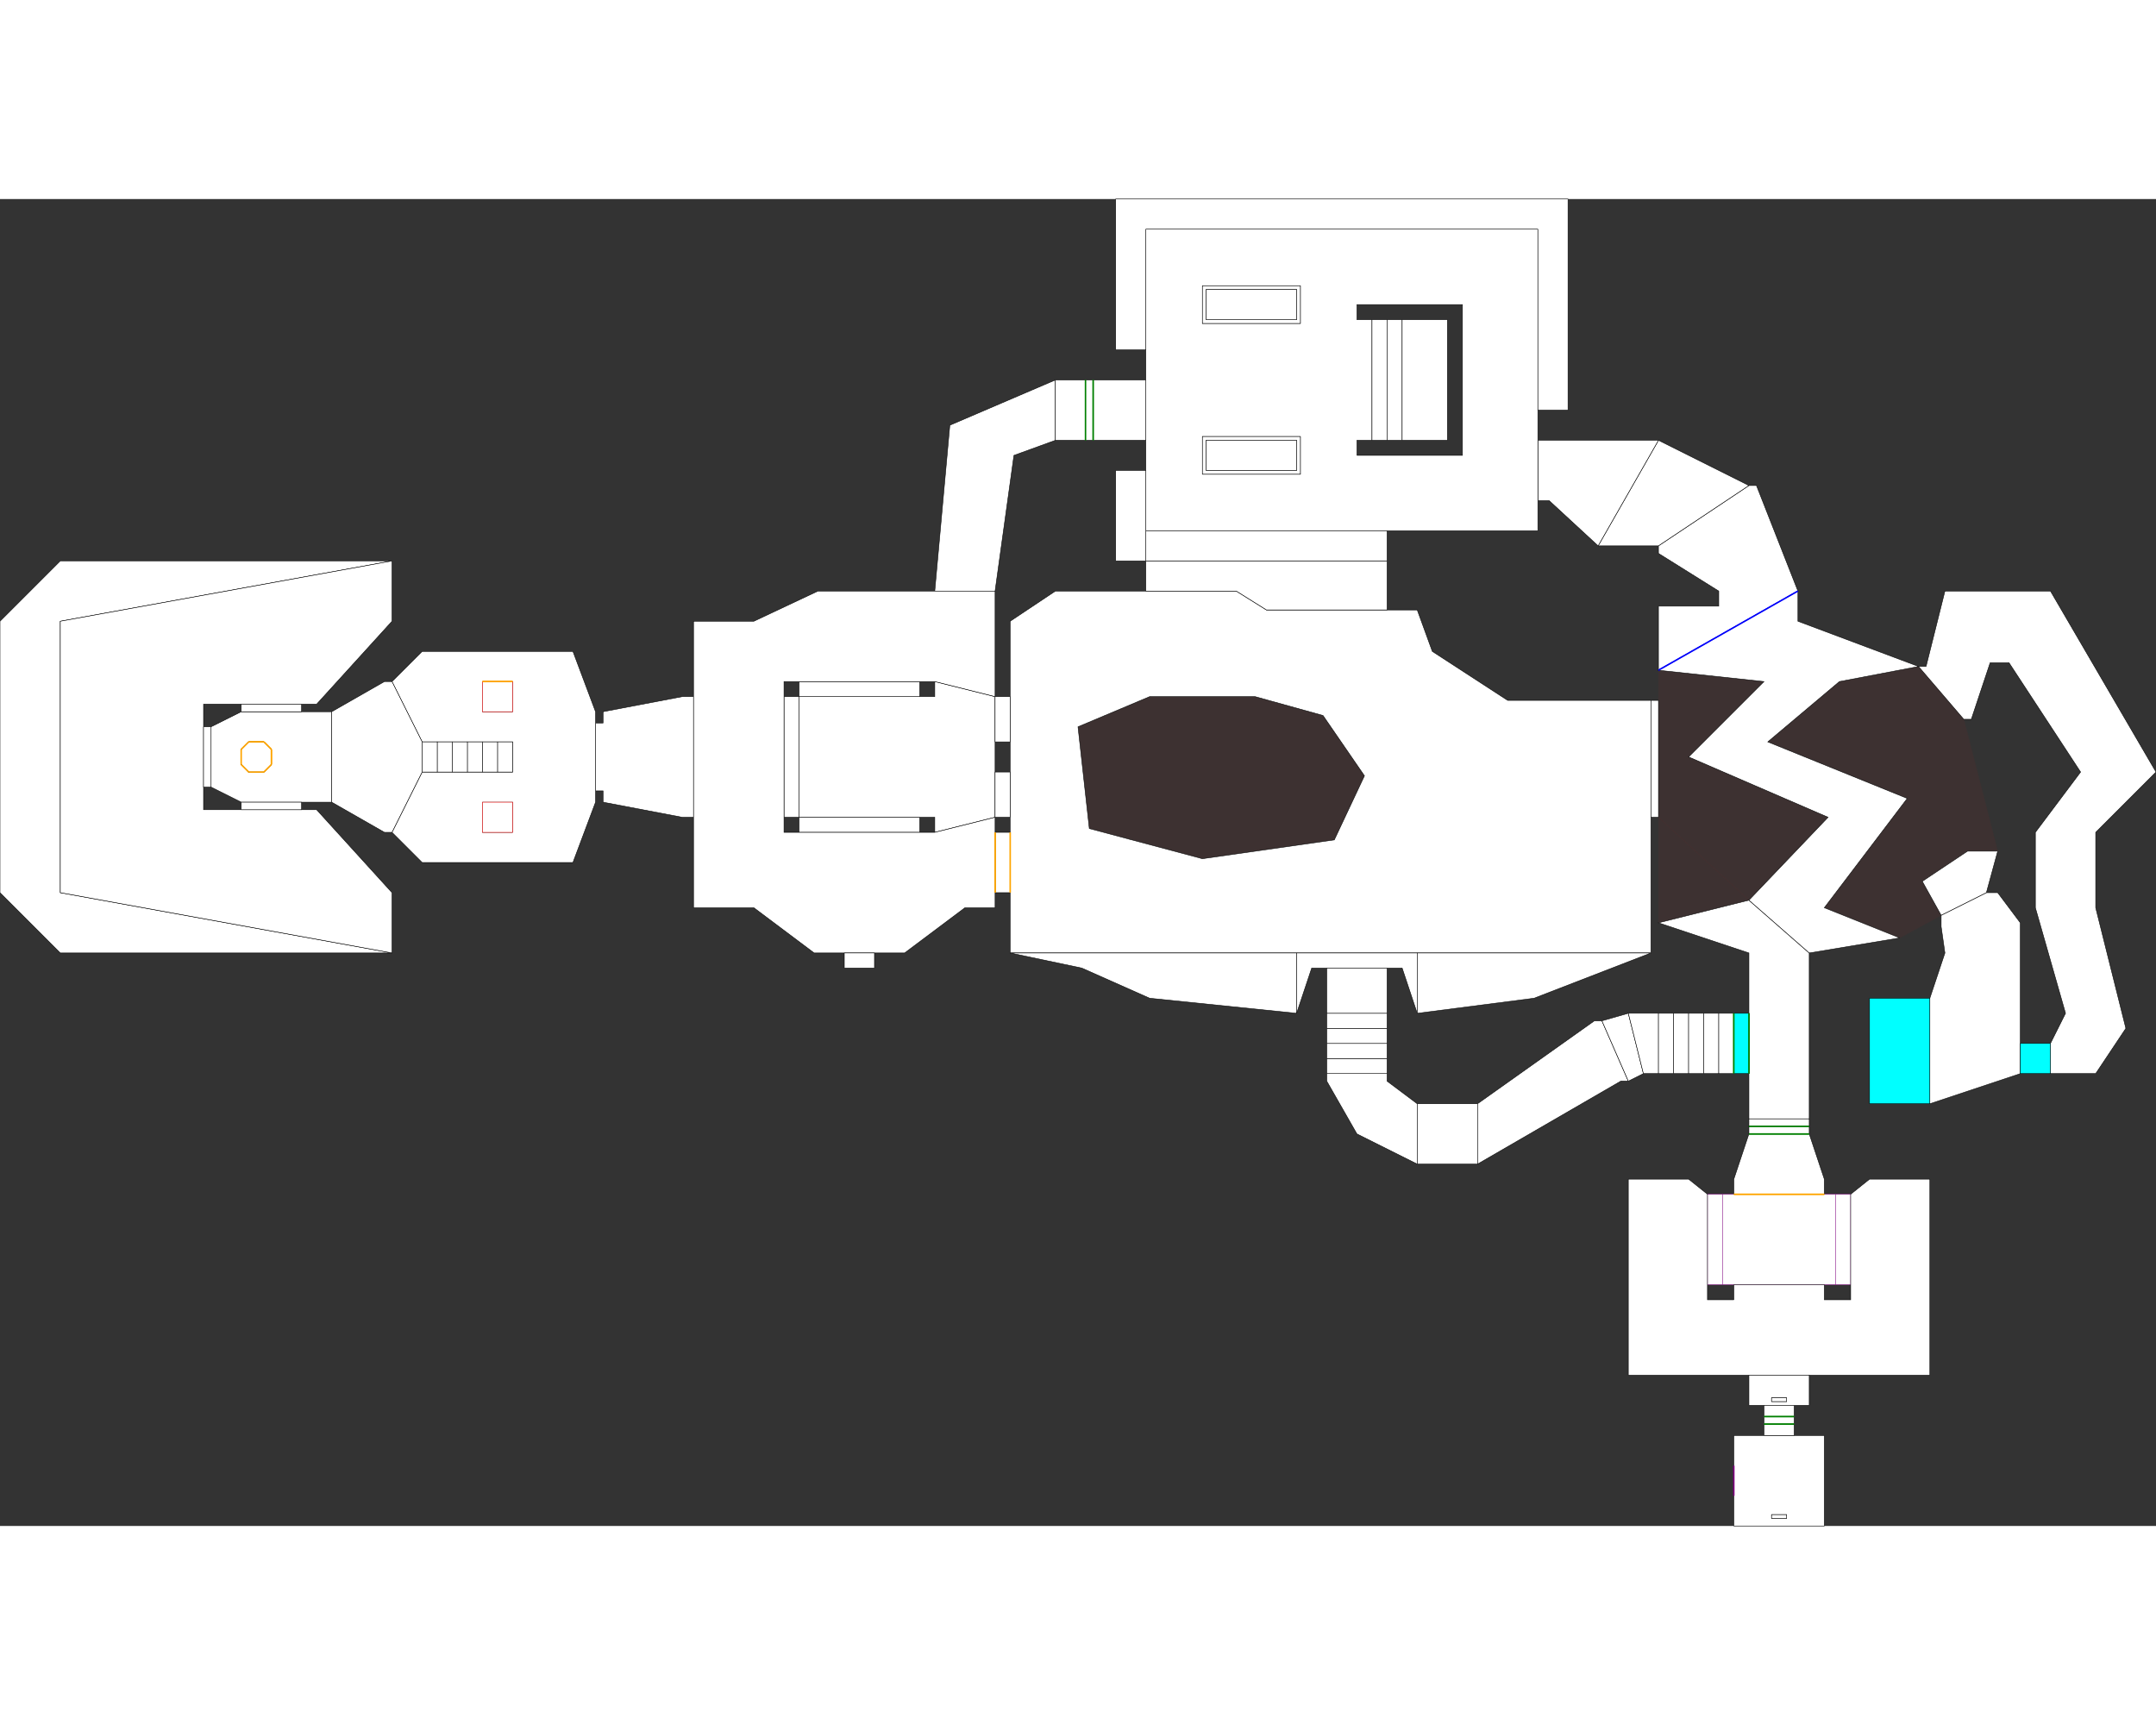 <?xml version="1.0" standalone="no"?>
<svg width="1280" height="1024" viewBox="-768 2048 4576 2816" xmlns="http://www.w3.org/2000/svg">
  <rect x="-768" y="2048" width="4576" height="2816" fill="#333333" stroke="none"/>
  <title>DOOM.wad - E1M1</title>
  <g>
    <!-- Sector type 0 -->
    <g fill="white" stroke="black" opacity="1.0" stroke-width="1">
    <path d=" M 2048 3904 L 2176,3904 2176,3920 2240,3968 2240,4096 2112,4032 2048,3920 2048,3904" fill-rule="evenodd"/>
    </g>
    <!-- Sector type 0 -->
    <g fill="white" stroke="black" opacity="1.0" stroke-width="1">
    <path d=" M 2264 3968 L 2344,3968 2368,3968 2368,4096 2344,4096 2264,4096 2240,4096 2240,3968 2264,3968" fill-rule="evenodd"/>
    </g>
    <!-- Sector type 0 -->
    <g fill="white" stroke="black" opacity="1.0" stroke-width="1">
    <path d=" M 2368 3968 L 2368,4096 2672,3920 2688,3920 2632,3792 2616,3792 2368,3968" fill-rule="evenodd"/>
    </g>
    <!-- Sector type 0 -->
    <g fill="white" stroke="black" opacity="1.0" stroke-width="1">
    <path d=" M 2048 3904 L 2048,3872 2176,3872 2176,3904 2048,3904" fill-rule="evenodd"/>
    </g>
    <!-- Sector type 0 -->
    <g fill="white" stroke="black" opacity="1.0" stroke-width="1">
    <path d=" M 2688 3920 L 2632,3792 2688,3776 2720,3904 2688,3920" fill-rule="evenodd"/>
    </g>
    <!-- Sector type 0 -->
    <g fill="white" stroke="black" opacity="1.0" stroke-width="1">
    <path d=" M 2048 3872 L 2048,3840 2176,3840 2176,3872 2048,3872" fill-rule="evenodd"/>
    </g>
    <!-- Sector type 0 -->
    <g fill="white" stroke="black" opacity="1.0" stroke-width="1">
    <path d=" M 2720 3904 L 2688,3776 2752,3776 2752,3904 2720,3904" fill-rule="evenodd"/>
    </g>
    <!-- Sector type 0 -->
    <g fill="white" stroke="black" opacity="1.0" stroke-width="1">
    <path d=" M 2048 3840 L 2048,3808 2176,3808 2176,3840 2048,3840" fill-rule="evenodd"/>
    </g>
    <!-- Sector type 0 -->
    <g fill="white" stroke="black" opacity="1.0" stroke-width="1">
    <path d=" M 2752 3904 L 2752,3776 2784,3776 2784,3904 2752,3904" fill-rule="evenodd"/>
    </g>
    <!-- Sector type 7 -->
    <g fill="red" stroke="red" opacity="0.05" stroke-width="1">
    <path d=" M 2040 3144 L 2128,3272 2064,3408 1784,3448 1544,3384 1520,3168 1672,3104 1896,3104 2040,3144" fill-rule="evenodd"/>
    </g>
    <!-- Sector type 0 -->
    <g fill="white" stroke="black" opacity="1.0" stroke-width="1">
    <path d=" M 2048 3808 L 2048,3776 2176,3776 2176,3808 2048,3808" fill-rule="evenodd"/>
    </g>
    <!-- Sector type 0 -->
    <g fill="white" stroke="black" opacity="1.0" stroke-width="1">
    <path d=" M 2784 3904 L 2784,3776 2816,3776 2816,3904 2784,3904" fill-rule="evenodd"/>
    </g>
    <!-- Sector type 0 -->
    <g fill="white" stroke="black" opacity="1.0" stroke-width="1">
    <path d=" M 2432 3112 L 2736,3112 2736,3360 2736,3648 2240,3648 1984,3648 1376,3648 1376,3520 1376,3392 1376,3360 1376,3264 1376,3200 1376,3104 1376,2944 1472,2880 1664,2880 1856,2880 1920,2920 2176,2920 2240,2920 2272,3008 2432,3112 M 1896 3104 L 2040,3144 2128,3272 2064,3408 1784,3448 1544,3384 1520,3168 1672,3104 1896,3104" fill-rule="evenodd"/>
    <!-- Type 109 -->
    <path d="M 1376 3520 L 1376 3392" stroke="orange" stroke-width="3" />    </g>
    <!-- Sector type 0 -->
    <g fill="white" stroke="black" opacity="1.0" stroke-width="1">
    <path d=" M 1984 3648 L 1984,3776 1672,3744 1528,3680 1376,3648 1984,3648" fill-rule="evenodd"/>
    </g>
    <!-- Sector type 0 -->
    <g fill="white" stroke="black" opacity="1.0" stroke-width="1">
    <path d=" M 2240 3648 L 2240,3776 2208,3680 2176,3680 2048,3680 2016,3680 1984,3776 1984,3648 2240,3648" fill-rule="evenodd"/>
    </g>
    <!-- Sector type 0 -->
    <g fill="white" stroke="black" opacity="1.0" stroke-width="1">
    <path d=" M 2176 3704 L 2176,3680 2048,3680 2048,3704 2048,3776 2176,3776 2176,3704" fill-rule="evenodd"/>
    </g>
    <!-- Sector type 0 -->
    <g fill="white" stroke="black" opacity="1.0" stroke-width="1">
    <path d=" M 2736 3648 L 2488,3744 2240,3776 2240,3648 2736,3648" fill-rule="evenodd"/>
    </g>
    <!-- Sector type 0 -->
    <g fill="white" stroke="black" opacity="1.0" stroke-width="1">
    <path d=" M 2816 3904 L 2816,3776 2848,3776 2848,3904 2816,3904" fill-rule="evenodd"/>
    </g>
    <!-- Sector type 7 -->
    <g fill="red" stroke="red" opacity="0.05" stroke-width="1">
    <path d=" M 2752 3584 L 2752,3360 2944,3536 2752,3584" fill-rule="evenodd"/>
    </g>
    <!-- Sector type 7 -->
    <g fill="red" stroke="red" opacity="0.05" stroke-width="1">
    <path d=" M 3352 3568 L 3264,3616 3104,3552 3280,3320 2984,3200 3136,3072 3304,3040 3400,3152 3472,3432 3408,3432 3312,3496 3352,3568" fill-rule="evenodd"/>
    </g>
    <!-- Sector type 0 -->
    <g fill="white" stroke="black" opacity="1.0" stroke-width="1">
    <path d=" M 3328 3744 L 3328,3968 3520,3904 3520,3840 3520,3584 3472,3520 3448,3520 3352,3568 3352,3592 3360,3648 3328,3744" fill-rule="evenodd"/>
    </g>
    <!-- Sector type 7 -->
    <g fill="red" stroke="red" opacity="0.05" stroke-width="1">
    <path d=" M 2976 3072 L 2816,3232 3112,3360 2944,3536 2752,3360 2752,3112 2752,3048 2976,3072" fill-rule="evenodd"/>
    </g>
    <!-- Sector type 9 -->
    <g fill="aqua" stroke="black" opacity="1.0" stroke-width="1">
    <path d=" M 3304 3744 L 3328,3744 3328,3968 3304,3968 3200,3968 3200,3744 3304,3744" fill-rule="evenodd"/>
    </g>
    <!-- Sector type 0 -->
    <g fill="white" stroke="black" opacity="1.0" stroke-width="1">
    <path d=" M 2848 3904 L 2848,3776 2880,3776 2880,3904 2848,3904" fill-rule="evenodd"/>
    </g>
    <!-- Sector type 0 -->
    <g fill="white" stroke="black" opacity="1.0" stroke-width="1">
    <path d=" M 3048 2880 L 2752,3048 2752,2912 2880,2912 2880,2880 2752,2800 2752,2784 2944,2656 2960,2656 3048,2880" fill-rule="evenodd"/>
    <!-- Type 88 -->
    <path d="M 2752 3048 L 3048 2880" stroke="blue" stroke-width="3" />    </g>
    <!-- Sector type 0 -->
    <g fill="white" stroke="black" opacity="1.0" stroke-width="1">
    <path d=" M 2944 3776 L 2944,3648 2752,3584 2944,3536 3072,3648 3072,4000 2944,4000 2944,3904 2944,3776" fill-rule="evenodd"/>
    <!-- Type 1 -->
    <path d="M 2944 3904 L 2944 3776" stroke="green" stroke-width="3" />    </g>
    <!-- Sector type 0 -->
    <g fill="white" stroke="black" opacity="1.0" stroke-width="1">
    <path d=" M 3264 3616 L 3072,3648 2944,3536 3112,3360 2816,3232 2976,3072 2752,3048 3048,2880 3048,2944 3304,3040 3136,3072 2984,3200 3280,3320 3104,3552 3264,3616" fill-rule="evenodd"/>
    <!-- Type 88 -->
    <path d="M 2752 3048 L 3048 2880" stroke="blue" stroke-width="3" />    </g>
    <!-- Sector type 12 -->
    <g fill="white" stroke="purple" opacity="1.0" stroke-width="1">
    <path d=" M 2856 4352 L 2856,4160 2888,4160 2912,4160 3104,4160 3128,4160 3160,4160 3160,4352 3128,4352 3104,4352 2912,4352 2888,4352 2856,4352 M 3128 4160 L 3128,4192 3128,4320 3128,4192 3128,4160 M 2888 4320 L 2888,4352 2888,4320 2888,4192 2888,4160 2888,4192 2888,4320 M 3128 4320 L 3128,4352 3128,4320" fill-rule="evenodd"/>
    <!-- Type 36 -->
    <path d="M 2912 4160 L 3104 4160" stroke="orange" stroke-width="3" />    </g>
    <!-- Sector type 0 -->
    <g fill="white" stroke="black" opacity="1.0" stroke-width="1">
    <path d=" M 2912 4384 L 2912,4352 3104,4352 3104,4384 3160,4384 3160,4352 3160,4160 3200,4128 3328,4128 3328,4544 3072,4544 2944,4544 2688,4544 2688,4128 2816,4128 2856,4160 2856,4352 2856,4384 2912,4384" fill-rule="evenodd"/>
    </g>
    <!-- Sector type 0 -->
    <g fill="white" stroke="black" opacity="1.0" stroke-width="1">
    <path d=" M 2944 4608 L 2944,4544 3072,4544 3072,4608 3040,4608 2976,4608 2944,4608 M 3024 4592 L 2992,4592 2992,4600 3024,4600 3024,4592" fill-rule="evenodd"/>
    </g>
    <!-- Sector type 0 -->
    <g fill="white" stroke="black" opacity="1.0" stroke-width="1">
    <path d=" M 2992 4600 L 3024,4600 3024,4592 2992,4592 2992,4600" fill-rule="evenodd"/>
    </g>
    <!-- Sector type 0 -->
    <g fill="white" stroke="black" opacity="1.0" stroke-width="1">
    <path d=" M 3040 4608 L 3040,4632 2976,4632 2976,4608 3040,4608" fill-rule="evenodd"/>
    <!-- Type 1 -->
    <path d="M 3040 4632 L 2976 4632" stroke="green" stroke-width="3" />    </g>
    <!-- Sector type 0 -->
    <g fill="white" stroke="black" opacity="1.0" stroke-width="1">
    <path d=" M 3040 4632 L 3040,4648 2976,4648 2976,4632 3040,4632" fill-rule="evenodd"/>
    <!-- Type 1 -->
    <path d="M 2976 4648 L 3040 4648" stroke="green" stroke-width="3" />    <!-- Type 1 -->
    <path d="M 3040 4632 L 2976 4632" stroke="green" stroke-width="3" />    </g>
    <!-- Sector type 0 -->
    <g fill="white" stroke="black" opacity="1.0" stroke-width="1">
    <path d=" M 3040 4672 L 3104,4672 3104,4864 2912,4864 2912,4800 2912,4736 2912,4672 2976,4672 3040,4672 M 2992 4840 L 2992,4848 3024,4848 3024,4840 2992,4840" fill-rule="evenodd"/>
    <!-- Type 11 -->
    <path d="M 2912 4800 L 2912 4736" stroke="purple" stroke-width="3" />    </g>
    <!-- Sector type 0 -->
    <g fill="white" stroke="black" opacity="1.0" stroke-width="1">
    <path d=" M 2992 4848 L 3024,4848 3024,4840 2992,4840 2992,4848" fill-rule="evenodd"/>
    </g>
    <!-- Sector type 0 -->
    <g fill="white" stroke="black" opacity="1.0" stroke-width="1">
    <path d=" M 2976 4672 L 2976,4648 3040,4648 3040,4672 2976,4672" fill-rule="evenodd"/>
    <!-- Type 1 -->
    <path d="M 2976 4648 L 3040 4648" stroke="green" stroke-width="3" />    </g>
    <!-- Sector type 0 -->
    <g fill="white" stroke="black" opacity="1.0" stroke-width="1">
    <path d=" M 2912 3904 L 2912,3776 2880,3776 2880,3904 2912,3904" fill-rule="evenodd"/>
    <!-- Type 1 -->
    <path d="M 2912 3776 L 2912 3904" stroke="green" stroke-width="3" />    </g>
    <!-- Sector type 0 -->
    <g fill="white" stroke="black" opacity="1.0" stroke-width="1">
    <path d=" M 3072 4000 L 2944,4000 2944,4016 3072,4016 3072,4000" fill-rule="evenodd"/>
    <!-- Type 1 -->
    <path d="M 3072 4016 L 2944 4016" stroke="green" stroke-width="3" />    </g>
    <!-- Sector type 9 -->
    <g fill="aqua" stroke="black" opacity="1.0" stroke-width="1">
    <path d=" M 2912 3776 L 2944,3776 2944,3904 2912,3904 2912,3776" fill-rule="evenodd"/>
    <!-- Type 1 -->
    <path d="M 2944 3904 L 2944 3776" stroke="green" stroke-width="3" />    <!-- Type 1 -->
    <path d="M 2912 3776 L 2912 3904" stroke="green" stroke-width="3" />    </g>
    <!-- Sector type 0 -->
    <g fill="white" stroke="black" opacity="1.0" stroke-width="1">
    <path d=" M 3072 4032 L 3104,4128 3104,4160 2912,4160 2912,4128 2944,4032 3072,4032" fill-rule="evenodd"/>
    <!-- Type 36 -->
    <path d="M 2912 4160 L 3104 4160" stroke="orange" stroke-width="3" />    <!-- Type 1 -->
    <path d="M 2944 4032 L 3072 4032" stroke="green" stroke-width="3" />    </g>
    <!-- Sector type 0 -->
    <g fill="white" stroke="black" opacity="1.0" stroke-width="1">
    <path d=" M 2944 4032 L 2944,4016 3072,4016 3072,4032 2944,4032" fill-rule="evenodd"/>
    <!-- Type 1 -->
    <path d="M 3072 4016 L 2944 4016" stroke="green" stroke-width="3" />    <!-- Type 1 -->
    <path d="M 2944 4032 L 3072 4032" stroke="green" stroke-width="3" />    </g>
    <!-- Sector type 0 -->
    <g fill="white" stroke="black" opacity="1.0" stroke-width="1">
    <path d=" M 928 3360 L 928,3104 1184,3104 1216,3104 1216,3072 1344,3104 1344,3200 1344,3264 1344,3360 1216,3392 1216,3360 1184,3360 928,3360" fill-rule="evenodd"/>
    </g>
    <!-- Sector type 0 -->
    <g fill="white" stroke="black" opacity="1.0" stroke-width="1">
    <path d=" M 2752 2560 L 2944,2656 2752,2784 2624,2784 2752,2560" fill-rule="evenodd"/>
    </g>
    <!-- Sector type 0 -->
    <g fill="white" stroke="black" opacity="1.0" stroke-width="1">
    <path d=" M 1184 3360 L 1184,3392 928,3392 928,3360 896,3360 896,3104 928,3104 928,3360 1184,3360 M 928 3104 L 928,3072 1184,3072 1184,3104 928,3104" fill-rule="evenodd"/>
    </g>
    <!-- Sector type 0 -->
    <g fill="white" stroke="black" opacity="1.0" stroke-width="1">
    <path d=" M 496 3304 L 496,3160 512,3160 512,3136 680,3104 704,3104 704,3360 680,3360 512,3328 512,3304 496,3304" fill-rule="evenodd"/>
    </g>
    <!-- Sector type 0 -->
    <g fill="white" stroke="black" opacity="1.0" stroke-width="1">
    <path d=" M 64 3392 L 128,3264 160,3264 192,3264 224,3264 256,3264 288,3264 320,3264 320,3200 288,3200 256,3200 224,3200 192,3200 160,3200 128,3200 64,3072 128,3008 448,3008 496,3136 496,3160 496,3304 496,3328 448,3456 128,3456 64,3392 M 320 3392 L 320,3328 256,3328 256,3392 320,3392 M 256 3072 L 256,3136 320,3136 320,3072 256,3072" fill-rule="evenodd"/>
    <!-- Type 63 -->
    <path d="M 320 3072 L 256 3072" stroke="orange" stroke-width="3" />    </g>
    <!-- Sector type 0 -->
    <g fill="white" stroke="black" opacity="1.0" stroke-width="1">
    <path d=" M 2496 2560 L 2520,2560 2752,2560 2624,2784 2520,2688 2496,2688 2496,2560" fill-rule="evenodd"/>
    </g>
    <!-- Sector type 0 -->
    <g fill="white" stroke="black" opacity="1.0" stroke-width="1">
    <path d=" M 2176 2816 L 1664,2816 1664,2880 1856,2880 1920,2920 2176,2920 2176,2816" fill-rule="evenodd"/>
    </g>
    <!-- Sector type 0 -->
    <g fill="white" stroke="black" opacity="1.0" stroke-width="1">
    <path d=" M 1376 3520 L 1376,3392 1344,3392 1344,3520 1376,3520" fill-rule="evenodd"/>
    <!-- Type 38 -->
    <path d="M 1344 3392 L 1344 3520" stroke="orange" stroke-width="3" />    <!-- Type 109 -->
    <path d="M 1376 3520 L 1376 3392" stroke="orange" stroke-width="3" />    </g>
    <!-- Sector type 0 -->
    <g fill="white" stroke="black" opacity="1.0" stroke-width="1">
    <path d=" M 2176 2752 L 1664,2752 1664,2624 1664,2600 1664,2560 1664,2432 1664,2392 1664,2368 1664,2112 2496,2112 2496,2496 2496,2520 2496,2560 2496,2688 2496,2752 2200,2752 2176,2752 M 1992 2552 L 1784,2552 1784,2632 1992,2632 1992,2552 M 1784 2232 L 1784,2312 1992,2312 1992,2232 1784,2232 M 2112 2592 L 2336,2592 2336,2272 2112,2272 2112,2304 2144,2304 2144,2560 2112,2560 2112,2592" fill-rule="evenodd"/>
    </g>
    <!-- Sector type 0 -->
    <g fill="white" stroke="black" opacity="1.0" stroke-width="1">
    <path d=" M 1984 2304 L 1984,2240 1792,2240 1792,2304 1984,2304 M 1992 2232 L 1784,2232 1784,2312 1992,2312 1992,2232" fill-rule="evenodd"/>
    </g>
    <!-- Sector type 0 -->
    <g fill="white" stroke="black" opacity="1.0" stroke-width="1">
    <path d=" M 1792 2304 L 1984,2304 1984,2240 1792,2240 1792,2304" fill-rule="evenodd"/>
    </g>
    <!-- Sector type 0 -->
    <g fill="white" stroke="black" opacity="1.0" stroke-width="1">
    <path d=" M 1984 2624 L 1984,2560 1792,2560 1792,2624 1984,2624 M 1784 2632 L 1992,2632 1992,2552 1784,2552 1784,2632" fill-rule="evenodd"/>
    </g>
    <!-- Sector type 0 -->
    <g fill="white" stroke="black" opacity="1.0" stroke-width="1">
    <path d=" M 1792 2624 L 1984,2624 1984,2560 1792,2560 1792,2624" fill-rule="evenodd"/>
    </g>
    <!-- Sector type 0 -->
    <g fill="white" stroke="black" opacity="1.0" stroke-width="1">
    <path d=" M 1664 2432 L 1664,2560 1552,2560 1552,2432 1664,2432" fill-rule="evenodd"/>
    <!-- Type 1 -->
    <path d="M 1552 2560 L 1552 2432" stroke="green" stroke-width="3" />    </g>
    <!-- Sector type 0 -->
    <g fill="white" stroke="black" opacity="1.0" stroke-width="1">
    <path d=" M 1216 2880 L 1248,2528 1472,2432 1472,2560 1384,2592 1344,2880 1216,2880" fill-rule="evenodd"/>
    </g>
    <!-- Sector type 0 -->
    <g fill="white" stroke="black" opacity="1.0" stroke-width="1">
    <path d=" M 1472 2432 L 1472,2560 1536,2560 1536,2432 1472,2432" fill-rule="evenodd"/>
    <!-- Type 1 -->
    <path d="M 1536 2432 L 1536 2560" stroke="green" stroke-width="3" />    </g>
    <!-- Sector type 0 -->
    <g fill="white" stroke="black" opacity="1.0" stroke-width="1">
    <path d=" M 1552 2560 L 1552,2432 1536,2432 1536,2560 1552,2560" fill-rule="evenodd"/>
    <!-- Type 1 -->
    <path d="M 1536 2432 L 1536 2560" stroke="green" stroke-width="3" />    <!-- Type 1 -->
    <path d="M 1552 2560 L 1552 2432" stroke="green" stroke-width="3" />    </g>
    <!-- Sector type 0 -->
    <g fill="white" stroke="black" opacity="1.0" stroke-width="1">
    <path d=" M 1344 3104 L 1216,3072 1184,3072 928,3072 896,3072 896,3104 896,3360 896,3392 928,3392 1184,3392 1216,3392 1344,3360 1344,3392 1344,3520 1344,3552 1280,3552 1152,3648 1088,3648 1024,3648 960,3648 832,3552 704,3552 704,3360 704,3104 704,2944 832,2944 968,2880 1216,2880 1344,2880 1344,3104" fill-rule="evenodd"/>
    <!-- Type 38 -->
    <path d="M 1344 3392 L 1344 3520" stroke="orange" stroke-width="3" />    </g>
    <!-- Sector type 1 -->
    <g fill="white" stroke="black" opacity="1.0" stroke-width="1">
    <path d=" M 1088 3680 L 1024,3680 1024,3648 1088,3648 1088,3680" fill-rule="evenodd"/>
    </g>
    <!-- Sector type 0 -->
    <g fill="white" stroke="black" opacity="1.0" stroke-width="1">
    <path d=" M 64 2816 L -640,2944 -640,3520 64,3648 -640,3648 -768,3520 -768,2944 -640,2816 64,2816" fill-rule="evenodd"/>
    </g>
    <!-- Sector type 0 -->
    <g fill="white" stroke="black" opacity="1.0" stroke-width="1">
    <path d=" M -96 3344 L 64,3520 64,3648 -640,3520 -640,2944 64,2816 64,2944 -96,3120 -128,3120 -256,3120 -336,3120 -336,3168 -336,3296 -336,3344 -256,3344 -128,3344 -96,3344" fill-rule="evenodd"/>
    </g>
    <!-- Sector type 0 -->
    <g fill="white" stroke="black" opacity="1.0" stroke-width="1">
    <path d=" M 2736 3112 L 2752,3112 2752,3360 2736,3360 2736,3112" fill-rule="evenodd"/>
    </g>
    <!-- Sector type 0 -->
    <g fill="white" stroke="black" opacity="1.0" stroke-width="1">
    <path d=" M 1376 3360 L 1376,3264 1344,3264 1344,3360 1376,3360" fill-rule="evenodd"/>
    </g>
    <!-- Sector type 0 -->
    <g fill="white" stroke="black" opacity="1.0" stroke-width="1">
    <path d=" M 1344 3104 L 1344,3200 1376,3200 1376,3104 1344,3104" fill-rule="evenodd"/>
    </g>
    <!-- Sector type 0 -->
    <g fill="white" stroke="black" opacity="1.0" stroke-width="1">
    <path d=" M 2176 2560 L 2144,2560 2144,2304 2176,2304 2176,2560" fill-rule="evenodd"/>
    </g>
    <!-- Sector type 0 -->
    <g fill="white" stroke="black" opacity="1.0" stroke-width="1">
    <path d=" M 288 3200 L 288,3264 320,3264 320,3200 288,3200" fill-rule="evenodd"/>
    </g>
    <!-- Sector type 0 -->
    <g fill="white" stroke="black" opacity="1.0" stroke-width="1">
    <path d=" M 2208 2560 L 2176,2560 2176,2304 2208,2304 2208,2560" fill-rule="evenodd"/>
    </g>
    <!-- Sector type 0 -->
    <g fill="white" stroke="black" opacity="1.0" stroke-width="1">
    <path d=" M 288 3200 L 256,3200 256,3264 288,3264 288,3200" fill-rule="evenodd"/>
    </g>
    <!-- Sector type 0 -->
    <g fill="white" stroke="black" opacity="1.0" stroke-width="1">
    <path d=" M 2208 2560 L 2208,2304 2304,2304 2304,2560 2208,2560" fill-rule="evenodd"/>
    </g>
    <!-- Sector type 0 -->
    <g fill="white" stroke="black" opacity="1.0" stroke-width="1">
    <path d=" M 1664 2816 L 1664,2752 2176,2752 2176,2816 1664,2816" fill-rule="evenodd"/>
    </g>
    <!-- Sector type 0 -->
    <g fill="white" stroke="black" opacity="1.0" stroke-width="1">
    <path d=" M 2496 2048 L 2560,2048 2560,2112 2560,2496 2496,2496 2496,2112 1664,2112 1664,2368 1600,2368 1600,2112 1600,2048 1664,2048 2496,2048" fill-rule="evenodd"/>
    </g>
    <!-- Sector type 0 -->
    <g fill="white" stroke="black" opacity="1.0" stroke-width="1">
    <path d=" M 1664 2816 L 1600,2816 1600,2752 1600,2624 1664,2624 1664,2752 1664,2816" fill-rule="evenodd"/>
    </g>
    <!-- Sector type 8 -->
    <g fill="white" stroke="red" opacity="1.0" stroke-width="1">
    <path d=" M 256 3328 L 256,3392 320,3392 320,3328 256,3328" fill-rule="evenodd"/>
    </g>
    <!-- Sector type 8 -->
    <g fill="white" stroke="red" opacity="1.0" stroke-width="1">
    <path d=" M 256 3072 L 256,3136 320,3136 320,3072 256,3072" fill-rule="evenodd"/>
    <!-- Type 63 -->
    <path d="M 320 3072 L 256 3072" stroke="orange" stroke-width="3" />    </g>
    <!-- Sector type 0 -->
    <g fill="white" stroke="black" opacity="1.0" stroke-width="1">
    <path d=" M 256 3200 L 224,3200 224,3264 256,3264 256,3200" fill-rule="evenodd"/>
    </g>
    <!-- Sector type 0 -->
    <g fill="white" stroke="black" opacity="1.0" stroke-width="1">
    <path d=" M 224 3200 L 192,3200 192,3264 224,3264 224,3200" fill-rule="evenodd"/>
    </g>
    <!-- Sector type 0 -->
    <g fill="white" stroke="black" opacity="1.0" stroke-width="1">
    <path d=" M 192 3200 L 160,3200 160,3264 192,3264 192,3200" fill-rule="evenodd"/>
    </g>
    <!-- Sector type 0 -->
    <g fill="white" stroke="black" opacity="1.0" stroke-width="1">
    <path d=" M 128 3264 L 160,3264 160,3200 128,3200 128,3264" fill-rule="evenodd"/>
    </g>
    <!-- Sector type 0 -->
    <g fill="white" stroke="black" opacity="1.0" stroke-width="1">
    <path d=" M 3472 3432 L 3408,3432 3312,3496 3352,3568 3448,3520 3472,3432" fill-rule="evenodd"/>
    </g>
    <!-- Sector type 0 -->
    <g fill="white" stroke="black" opacity="1.0" stroke-width="1">
    <path d=" M -128 3328 L -256,3328 -320,3296 -320,3168 -256,3136 -128,3136 -88,3136 -64,3136 -64,3328 -88,3328 -128,3328 M -208 3264 L -192,3248 -192,3216 -208,3200 -240,3200 -256,3216 -256,3248 -240,3264 -208,3264" fill-rule="evenodd"/>
    <!-- Type 48 -->
    <path d="M -240 3264 L -208 3264" stroke="orange" stroke-width="3" />    <!-- Type 48 -->
    <path d="M -208 3264 L -192 3248" stroke="orange" stroke-width="3" />    <!-- Type 48 -->
    <path d="M -192 3248 L -192 3216" stroke="orange" stroke-width="3" />    <!-- Type 48 -->
    <path d="M -192 3216 L -208 3200" stroke="orange" stroke-width="3" />    <!-- Type 48 -->
    <path d="M -208 3200 L -240 3200" stroke="orange" stroke-width="3" />    <!-- Type 48 -->
    <path d="M -240 3200 L -256 3216" stroke="orange" stroke-width="3" />    <!-- Type 48 -->
    <path d="M -256 3216 L -256 3248" stroke="orange" stroke-width="3" />    <!-- Type 48 -->
    <path d="M -256 3248 L -240 3264" stroke="orange" stroke-width="3" />    </g>
    <!-- Sector type 0 -->
    <g fill="white" stroke="black" opacity="1.0" stroke-width="1">
    <path d=" M 48 3392 L 64,3392 128,3264 128,3200 64,3072 48,3072 -64,3136 -64,3328 48,3392" fill-rule="evenodd"/>
    </g>
    <!-- Sector type 0 -->
    <g fill="white" stroke="black" opacity="1.0" stroke-width="1">
    <path d=" M 3320 3040 L 3360,2880 3584,2880 3808,3264 3680,3392 3680,3552 3744,3808 3680,3904 3584,3904 3584,3840 3616,3776 3552,3552 3552,3392 3648,3264 3496,3032 3456,3032 3416,3152 3400,3152 3304,3040 3320,3040" fill-rule="evenodd"/>
    </g>
    <!-- Sector type 9 -->
    <g fill="aqua" stroke="black" opacity="1.0" stroke-width="1">
    <path d=" M 3536 3840 L 3520,3840 3520,3904 3536,3904 3584,3904 3584,3840 3536,3840" fill-rule="evenodd"/>
    </g>
    <!-- Sector type 0 -->
    <g fill="white" stroke="black" opacity="1.0" stroke-width="1">
    <path d=" M -192 3216 L -208,3200 -240,3200 -256,3216 -256,3248 -240,3264 -208,3264 -192,3248 -192,3216" fill-rule="evenodd"/>
    <!-- Type 48 -->
    <path d="M -240 3264 L -208 3264" stroke="orange" stroke-width="3" />    <!-- Type 48 -->
    <path d="M -208 3264 L -192 3248" stroke="orange" stroke-width="3" />    <!-- Type 48 -->
    <path d="M -192 3248 L -192 3216" stroke="orange" stroke-width="3" />    <!-- Type 48 -->
    <path d="M -192 3216 L -208 3200" stroke="orange" stroke-width="3" />    <!-- Type 48 -->
    <path d="M -208 3200 L -240 3200" stroke="orange" stroke-width="3" />    <!-- Type 48 -->
    <path d="M -240 3200 L -256 3216" stroke="orange" stroke-width="3" />    <!-- Type 48 -->
    <path d="M -256 3216 L -256 3248" stroke="orange" stroke-width="3" />    <!-- Type 48 -->
    <path d="M -256 3248 L -240 3264" stroke="orange" stroke-width="3" />    </g>
    <!-- Sector type 0 -->
    <g fill="white" stroke="black" opacity="1.0" stroke-width="1">
    <path d=" M -128 3120 L -128,3136 -256,3136 -256,3120 -128,3120" fill-rule="evenodd"/>
    </g>
    <!-- Sector type 0 -->
    <g fill="white" stroke="black" opacity="1.0" stroke-width="1">
    <path d=" M -336 3168 L -320,3168 -320,3296 -336,3296 -336,3168" fill-rule="evenodd"/>
    </g>
    <!-- Sector type 0 -->
    <g fill="white" stroke="black" opacity="1.0" stroke-width="1">
    <path d=" M -256 3344 L -256,3328 -128,3328 -128,3344 -256,3344" fill-rule="evenodd"/>
    </g>
  </g>
</svg>
